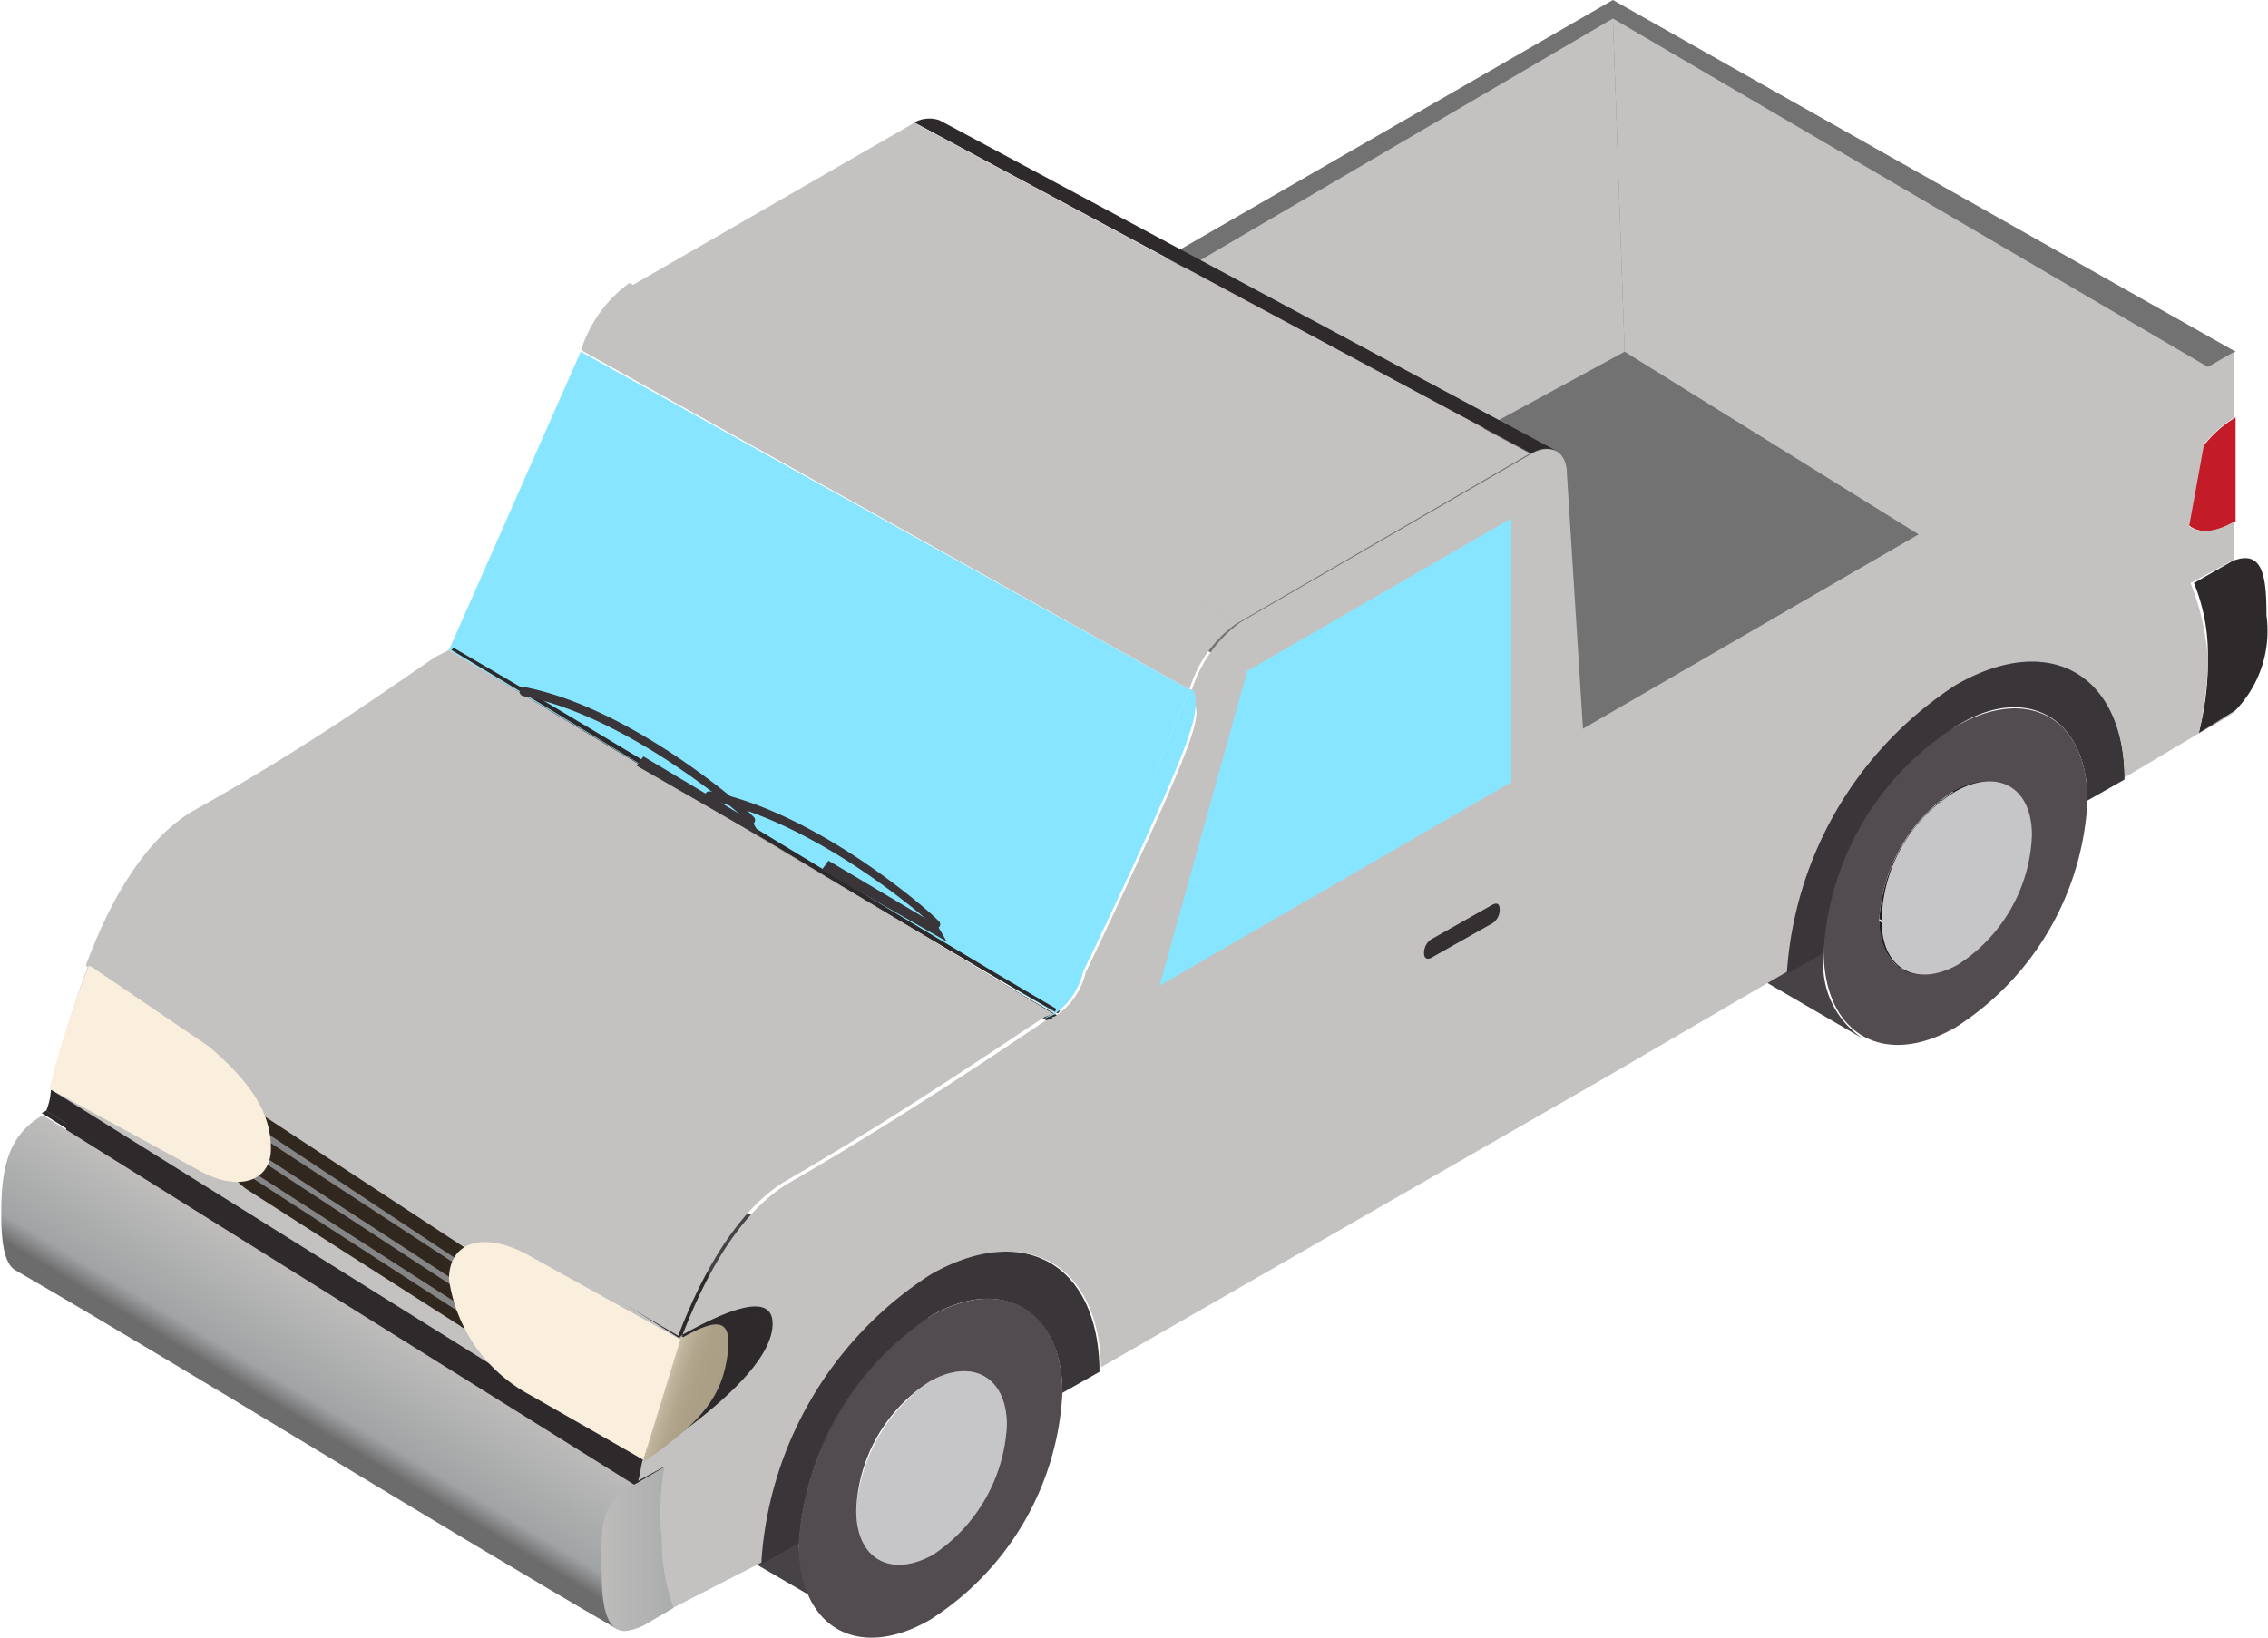 <svg id="Capa_1" data-name="Capa 1" xmlns="http://www.w3.org/2000/svg" xmlns:xlink="http://www.w3.org/1999/xlink" viewBox="0 0 73.5 53.09"><defs><style>.cls-1{fill:none;}.cls-2{fill:#1e1b1a;}.cls-3{fill:#edecec;}.cls-4{fill:#464245;}.cls-5{fill:#534f52;}.cls-6{fill:#2e2a2c;}.cls-7{fill:#c31b27;}.cls-8{fill:#393538;}.cls-9{fill:#524c51;}.cls-10{fill:#c6c6c8;}.body{fill:#c4c2c1;}.cls-13{fill:#737273;}.cls-14{fill:#87e5ff;}.cls-16{clip-path:url(#clip-path);}.cls-17{fill:url(#Degradado_sin_nombre_259);}.cls-18{clip-path:url(#clip-path-2);}.cls-19{fill:url(#Degradado_sin_nombre_259-2);}.cls-20{clip-path:url(#clip-path-3);}.cls-21{fill:url(#Degradado_sin_nombre_260);}.cls-22{fill:#30281f;}.cls-23{fill:#858586;}.cls-24{fill:#faefdd;}.cls-25{fill:#342f31;}</style><clipPath id="clip-path" transform="translate(-59.01 -61.1)"><path class="cls-1" d="M79,113.9c-5.7-3.3-13.8-8.33-19.5-11.63-.37-.22-.45-1-.45-1.8,0-1.35.15-2.55,1.35-3.22l19.2,12c-1.2.67-1,1.5-1,2.85,0,.82.08,1.57.45,1.8"/></clipPath><linearGradient id="Degradado_sin_nombre_259" x1="11.71" y1="42.08" x2="9.46" y2="45.83" gradientUnits="userSpaceOnUse"><stop offset="0" stop-color="#d6d4d4"/><stop offset="0.07" stop-color="#bebdbc"/><stop offset="0.83" stop-color="#a1a4a5"/><stop offset="1" stop-color="#6d6c6d"/></linearGradient><clipPath id="clip-path-2" transform="translate(-59.01 -61.1)"><path class="cls-1" d="M80.54,108.65a8.49,8.49,0,0,0-.08,2.4,6.14,6.14,0,0,0,.38,2.17l-.9.53a1.71,1.71,0,0,1-.68.22c-.6,0-.75-.82-.75-1.87,0-1.35-.15-2.18,1-2.85l.15-.08Z"/></clipPath><linearGradient id="Degradado_sin_nombre_259-2" x1="19" y1="50.21" x2="23.95" y2="50.21" xlink:href="#Degradado_sin_nombre_259"/><clipPath id="clip-path-3" transform="translate(-59.01 -61.1)"><path class="cls-1" d="M81.14,104.45c1.2-.68,1.65-.6,1.42.75s-1,2.1-2.7,3.3a39.57,39.57,0,0,1,1.13-4,.23.23,0,0,1,.15-.07"/></clipPath><linearGradient id="Degradado_sin_nombre_260" x1="21.17" y1="44.65" x2="23.29" y2="45.36" gradientUnits="userSpaceOnUse"><stop offset="0" stop-color="#faefdd"/><stop offset="0.08" stop-color="#e2d7c3"/><stop offset="0.18" stop-color="#cec3ae"/><stop offset="0.29" stop-color="#bfb29c"/><stop offset="0.43" stop-color="#b3a88f"/><stop offset="0.61" stop-color="#aca087"/><stop offset="1" stop-color="#aa9f86"/></linearGradient></defs><path class="cls-2" d="M107.61,78.12a2,2,0,0,0-.67-1.57l17.17,10a1.69,1.69,0,0,1,.68,1.58,5.24,5.24,0,0,1-2.4,4.2l-17.18-10a5.22,5.22,0,0,0,2.4-4.2" transform="translate(-59.01 -61.1)"/><path class="cls-2" d="M103.49,82.55a1.83,1.83,0,0,0,1.72-.15l17.18,10a1.63,1.63,0,0,1-1.73.15c-5.17-3-12.07-7-17.17-10" transform="translate(-59.01 -61.1)"/><path class="cls-3" d="M106.94,76.55l17.17,10a1.83,1.83,0,0,0-1.72.15l-17.18-10a1.8,1.8,0,0,1,1.73-.15" transform="translate(-59.01 -61.1)"/><path class="cls-3" d="M120.66,92.52c-4.87-2.85-9.75-5.7-14.62-8.47-.83-.53-1.73-1-2.55-1.5a1.88,1.88,0,0,1-.75-1.58,5.24,5.24,0,0,1,2.4-4.2l17.17,10a5.34,5.34,0,0,0-2.4,4.2,1.78,1.78,0,0,0,.75,1.57" transform="translate(-59.01 -61.1)"/><path class="cls-4" d="M119.39,94.77l-17.18-10a3.05,3.05,0,0,1-1.27-2.7,9.26,9.26,0,0,1,4.27-7.35l17.18,10a9.46,9.46,0,0,0-4.28,7.35,2.88,2.88,0,0,0,1.28,2.7" transform="translate(-59.01 -61.1)"/><path class="cls-5" d="M116.91,92.67l-17.17-10v-.15l17.17,10v.15" transform="translate(-59.01 -61.1)"/><path class="cls-6" d="M131.16,79.4c.15-.08.23-.15.3-.15.9-.3,1,.6,1,1.8a3.7,3.7,0,0,1-1,3.07c-.07.08-.22.15-.3.23l-.9.52a8.92,8.92,0,0,0,.3-2.4,6.06,6.06,0,0,0-.45-2.47Z" transform="translate(-59.01 -61.1)"/><path class="cls-7" d="M131.46,74.6V78c-1,.6-1.8.3-1.8-.6a3.77,3.77,0,0,1,1.8-2.77" transform="translate(-59.01 -61.1)"/><path class="cls-8" d="M122.39,83.22c3-1.72,5.4-.37,5.47,3v.15l-1.2.68c0-2.7-2-3.83-4.27-2.4A9.46,9.46,0,0,0,118.11,92l-1.2.67v-.15a12.23,12.23,0,0,1,5.48-9.3" transform="translate(-59.01 -61.1)"/><path class="cls-9" d="M122.39,92.37a5.16,5.16,0,0,0,2.4-4.2c0-1.57-1.13-2.17-2.48-1.42a5.34,5.34,0,0,0-2.4,4.2C120,92.52,121,93.12,122.39,92.37Zm0-7.72c2.32-1.35,4.27-.3,4.27,2.4a9.26,9.26,0,0,1-4.27,7.35c-2.33,1.35-4.28.22-4.28-2.48A9.25,9.25,0,0,1,122.39,84.65Z" transform="translate(-59.01 -61.1)"/><path class="cls-10" d="M122.39,86.75c1.35-.75,2.47-.15,2.47,1.42a5.22,5.22,0,0,1-2.4,4.2c-1.35.75-2.47.15-2.47-1.42a5,5,0,0,1,2.4-4.2" transform="translate(-59.01 -61.1)"/><polygon class="cls-2" points="32.1 11.63 34.8 24.9 40.73 21.45 34.8 24.9 32.1 11.63"/><polygon class="cls-13" points="51.3 23.63 32.1 11.63 52.27 0 72.45 11.4 51.3 23.63"/><polygon class="body" points="52.27 0.6 52.65 11.4 46.58 14.7 37.42 9.3 52.27 0.6"/><path class="cls-6" d="M89.46,65l20,10.72a.83.83,0,0,0-.82.08l-20-10.73a1,1,0,0,1,.82-.07" transform="translate(-59.01 -61.1)"/><path class="cls-10" d="M89.16,105.87c1.35-.75,2.48-.15,2.48,1.43a5.24,5.24,0,0,1-2.4,4.2c-1.35.75-2.48.15-2.48-1.43a5.47,5.47,0,0,1,2.4-4.2" transform="translate(-59.01 -61.1)"/><polygon class="cls-13" points="40.73 21.98 21 11.03 29.18 6.15 48.6 17.4 40.73 21.98"/><path class="cls-4" d="M86.46,113.52l-17.17-10c-1.05-.08-1.58-1-1.58-2.33A9.27,9.27,0,0,1,72,93.87l17.17,10a9.48,9.48,0,0,0-4.27,7.35c.07,1.27.52,2.25,1.57,2.32" transform="translate(-59.01 -61.1)"/><polygon class="cls-14" points="34.2 32.85 14.55 21.07 18.82 11.4 38.55 22.35 34.2 32.85"/><path class="cls-6" d="M73.64,82.17l.07-.07c5.7,3.3,13.88,8.4,19.65,11.77l-.07.08c-5.78-3.3-14-8.4-19.65-11.78" transform="translate(-59.01 -61.1)"/><path class="cls-6" d="M73.49,82.32c.07,0,.07-.07.15-.07,5.7,3.3,13.87,8.4,19.65,11.77-.08,0-.08.08-.15.08C88,91,78.66,85.32,73.49,82.32" transform="translate(-59.01 -61.1)"/><path class="cls-6" d="M61.26,101.6a5.94,5.94,0,0,1-.3-1.73c7.05,3.9,12,7,19.5,11.18a5,5,0,0,0,.3,1.87c-9.67-5.4-19.5-11.32-19.5-11.32" transform="translate(-59.01 -61.1)"/><polygon class="body" points="52.65 11.4 63.38 18.07 70.65 18.68 71.85 12.07 52.27 0.6 52.65 11.4"/><path class="cls-6" d="M64.86,92.15a.51.51,0,0,0-.22-.6l19.2,12c.15.07.22.3.22.6-5.1-3-14-9-19.2-12" transform="translate(-59.01 -61.1)"/><polygon class="cls-6" points="20.7 48 1.5 36 2.33 35.55 21.52 47.55 20.7 48"/><polygon class="cls-6" points="20.55 48.08 1.35 36.08 1.5 36 20.7 48 20.55 48.08"/><path class="cls-6" d="M61,99.5l1,.52,1,.53,1.05.52,1,.6,1,.6,1.12.6,3.15,2.63,1.13.6,1.12.6,1.13.6,1.12.6,1,.6,1.05.6,1,.52,1,.53,1,.52-1-.52-1-.53-1-.52L76,108.5l-1-.6-1.12-.6-1.13-.6-1.12-.6-1.13-.6-3.15-2.63-1.12-.6-1-.6-1-.6L63,100.55,62,100ZM61,99.42a12.71,12.71,0,0,1,.38-2.85l19.2,12a8.5,8.5,0,0,0-.08,2.4C74.69,107.75,66.66,102.8,61,99.42Z" transform="translate(-59.01 -61.1)"/><path class="cls-6" d="M60.66,96.42c5.7,3.3,13.5,8.63,19.2,12-.07.23-.07.45-.15.68l-19.2-12a2.08,2.08,0,0,0,.15-.68" transform="translate(-59.01 -61.1)"/><path class="cls-6" d="M60.66,96.42c1.8-1.2,4-2.85,4.2-4.27l19.2,12c-.15,1.42-2.4,3.07-4.2,4.27-5.17-3-14-9-19.2-12" transform="translate(-59.01 -61.1)"/><path class="body" d="M79.86,108.42l-19.2-12a31.62,31.62,0,0,1,1.2-4l19.2,12.08a30.6,30.6,0,0,0-1.2,4" transform="translate(-59.01 -61.1)"/><path class="body" d="M97.11,92.37l2.63-9.3,7.87-4.57v7.72ZM130,80l1.12-.6c.15-.08.23-.15.3-.15V78c-1,.6-1.8.3-1.8-.6a3.89,3.89,0,0,1,1.8-2.77V72.5L110.31,84.72l-.52-8.25c0-.75-.53-1-1.13-.67l-9.45,5.47a4.31,4.31,0,0,0-1.57,2.18l-.23.45h.08c.22-.08.45.07.15,1-.45,1.5-3.3,7.43-3.45,7.73a2.31,2.31,0,0,1-1,1.42c-.07,0-.15.08-.22.08-1,.67-4.5,3.07-8.4,5.32-2.4,1.43-3.83,5.4-4.65,9a39.31,39.31,0,0,1,1.12-4l.08-.08c1.2-.67,3.07-1.57,2.92-.22s-2.4,3.07-4.2,4.27c-.07.23-.07.45-.15.68l.83-.45a8.49,8.49,0,0,0-.08,2.4,6.14,6.14,0,0,0,.38,2.17l2.92-1.5a12.1,12.1,0,0,1,5.48-9.3c3-1.72,5.4-.37,5.47,3L111,96.05l5.92-3.45a12.08,12.08,0,0,1,5.48-9.3c3-1.73,5.4-.38,5.47,3l2.4-1.43a13.07,13.07,0,0,0,.3-2.32A8.35,8.35,0,0,0,130,80Z" transform="translate(-59.01 -61.1)"/><path class="body" d="M130.26,84.87h0l.9-.52a1,1,0,0,0,.3-.23Z" transform="translate(-59.01 -61.1)"/><polygon class="cls-14" points="40.42 21.75 48.98 16.8 48.98 25.35 37.58 31.95 40.42 21.75"/><polygon class="cls-14" points="48.6 17.4 48.6 25.13 38.1 31.27 40.73 21.98 48.6 17.4"/><path class="cls-9" d="M89.24,111.5a5.34,5.34,0,0,0,2.4-4.2c0-1.58-1.13-2.18-2.48-1.43a5.16,5.16,0,0,0-2.4,4.2C86.76,111.65,87.89,112.25,89.24,111.5Zm-.08-7.73c2.33-1.35,4.28-.22,4.28,2.48a9.27,9.27,0,0,1-4.28,7.35c-2.32,1.35-4.27.3-4.27-2.48A9.81,9.81,0,0,1,89.16,103.77Z" transform="translate(-59.01 -61.1)"/><path class="cls-6" d="M73.26,82.4c.08,0,.15-.08.23-.08L93.14,94.1c-.08,0-.15.07-.23.07L73.26,82.4" transform="translate(-59.01 -61.1)"/><path class="cls-8" d="M89.16,102.42c3-1.72,5.4-.37,5.48,3v.15l-1.2.68c0-2.7-2-3.83-4.28-2.48a9.48,9.48,0,0,0-4.27,7.35l-1.2.68v-.15a12,12,0,0,1,5.47-9.23" transform="translate(-59.01 -61.1)"/><polygon class="body" points="40.13 20.18 20.4 9.3 29.63 3.98 49.58 14.7 40.13 20.18"/><path class="cls-6" d="M80.76,113.22c-5.17-3-14.32-8.62-19.5-11.62,4.58,2.62,6.53,4.57,10.58,6.9,2.85,1.65,6,2.85,8.85,4.5a.28.28,0,0,1,.07.22" transform="translate(-59.01 -61.1)"/><path class="cls-14" d="M97.56,83.45c.23-.08.3.6,0,1.42-.45,1.5-3.3,7.43-3.45,7.73a2.28,2.28,0,0,1-1,1.42c-.08,0-.15.08-.23.08s-.07,0-.15.07c.3-.15.38-.22.45-.22Z" transform="translate(-59.01 -61.1)"/><path class="body" d="M97.56,83.45l-19.72-11a4.31,4.31,0,0,1,1.57-2.18l19.73,11a4,4,0,0,0-1.58,2.18" transform="translate(-59.01 -61.1)"/><path class="cls-6" d="M61,99.87v-.45c5.7,3.3,13.8,8.33,19.5,11.63C73,106.92,68,103.85,61,99.87" transform="translate(-59.01 -61.1)"/><g class="cls-16"><rect class="cls-17" y="36.15" width="20.55" height="16.65"/></g><g class="cls-18"><rect class="cls-19" x="19.35" y="47.55" width="2.47" height="5.33"/></g><g class="cls-20"><rect class="cls-21" x="20.85" y="42.67" width="2.93" height="4.73"/></g><path class="body" d="M93.21,94,73.56,82.17l-.45.23c-1.12.75-4,2.85-7.87,5-1.5.9-2.63,2.78-3.45,5,5.55,3.53,13.5,8.7,19.2,12,.82-2.17,2-4.12,3.45-5,3.9-2.25,7.35-4.65,8.4-5.32l.37-.15" transform="translate(-59.01 -61.1)"/><path class="cls-22" d="M74.16,101.6a3.1,3.1,0,0,1,.75,2.1c0,.52-.52.75-1,.37L67,99.65a2.17,2.17,0,0,1-.9-1.65c0-.53.67-1.2,1.2-.9Z" transform="translate(-59.01 -61.1)"/><path class="cls-23" d="M66.66,97.17c-.07,0-.07.08-.15.15l8.25,5.4c0-.07-.07-.15-.07-.22Z" transform="translate(-59.01 -61.1)"/><path class="cls-23" d="M66.21,98.45a.65.65,0,0,0,.15.3l8.33,5.4c.07,0,.07-.08.15-.15Z" transform="translate(-59.01 -61.1)"/><path class="cls-23" d="M66.21,97.7a.29.29,0,0,1-.07.15l8.7,5.7v-.23Z" transform="translate(-59.01 -61.1)"/><path class="cls-24" d="M60.66,96.42h0l.15.08L65.39,99c1.27.75,2.4.45,2.4-.67s-.6-2.1-2-3.3l-3.75-2.55-.15-.08a30.82,30.82,0,0,0-1.28,4" transform="translate(-59.01 -61.1)"/><path class="cls-24" d="M81.06,104.52l-1.2,3.9-3.67-2.1a5.07,5.07,0,0,1-2.63-3.75c0-1.27,1.2-1.57,2.63-.75Z" transform="translate(-59.01 -61.1)"/><path class="cls-25" d="M107.39,90.42c.15-.07.22,0,.22.15a.52.52,0,0,1-.22.45l-2,1.13c-.15.07-.23,0-.23-.15a.53.53,0,0,1,.23-.45Z" transform="translate(-59.01 -61.1)"/><polygon class="cls-8" points="24.68 27.15 24.38 26.63 20.85 24.52 20.63 24.82 24.68 27.15"/><path class="cls-8" d="M83.39,87.87c-.08,0-.08,0-.08-.07S79.49,84.35,76,83.67a.15.15,0,0,1-.15-.15.16.16,0,0,1,.15-.15c3.52.68,7.27,4,7.42,4.2a.14.14,0,0,1,0,.23c0,.07,0,.07-.07.07" transform="translate(-59.01 -61.1)"/><polygon class="cls-8" points="30.68 30.52 30.38 30 26.85 27.9 26.63 28.2 30.68 30.52"/><path class="cls-8" d="M89.39,91.25c-.08,0-.08,0-.08-.08S85.49,87.72,82,87.05a.16.16,0,0,1-.15-.15.15.15,0,0,1,.15-.15c3.52.67,7.27,4,7.42,4.2a.13.13,0,0,1,0,.22c0,.08,0,.08-.07.08" transform="translate(-59.01 -61.1)"/></svg>